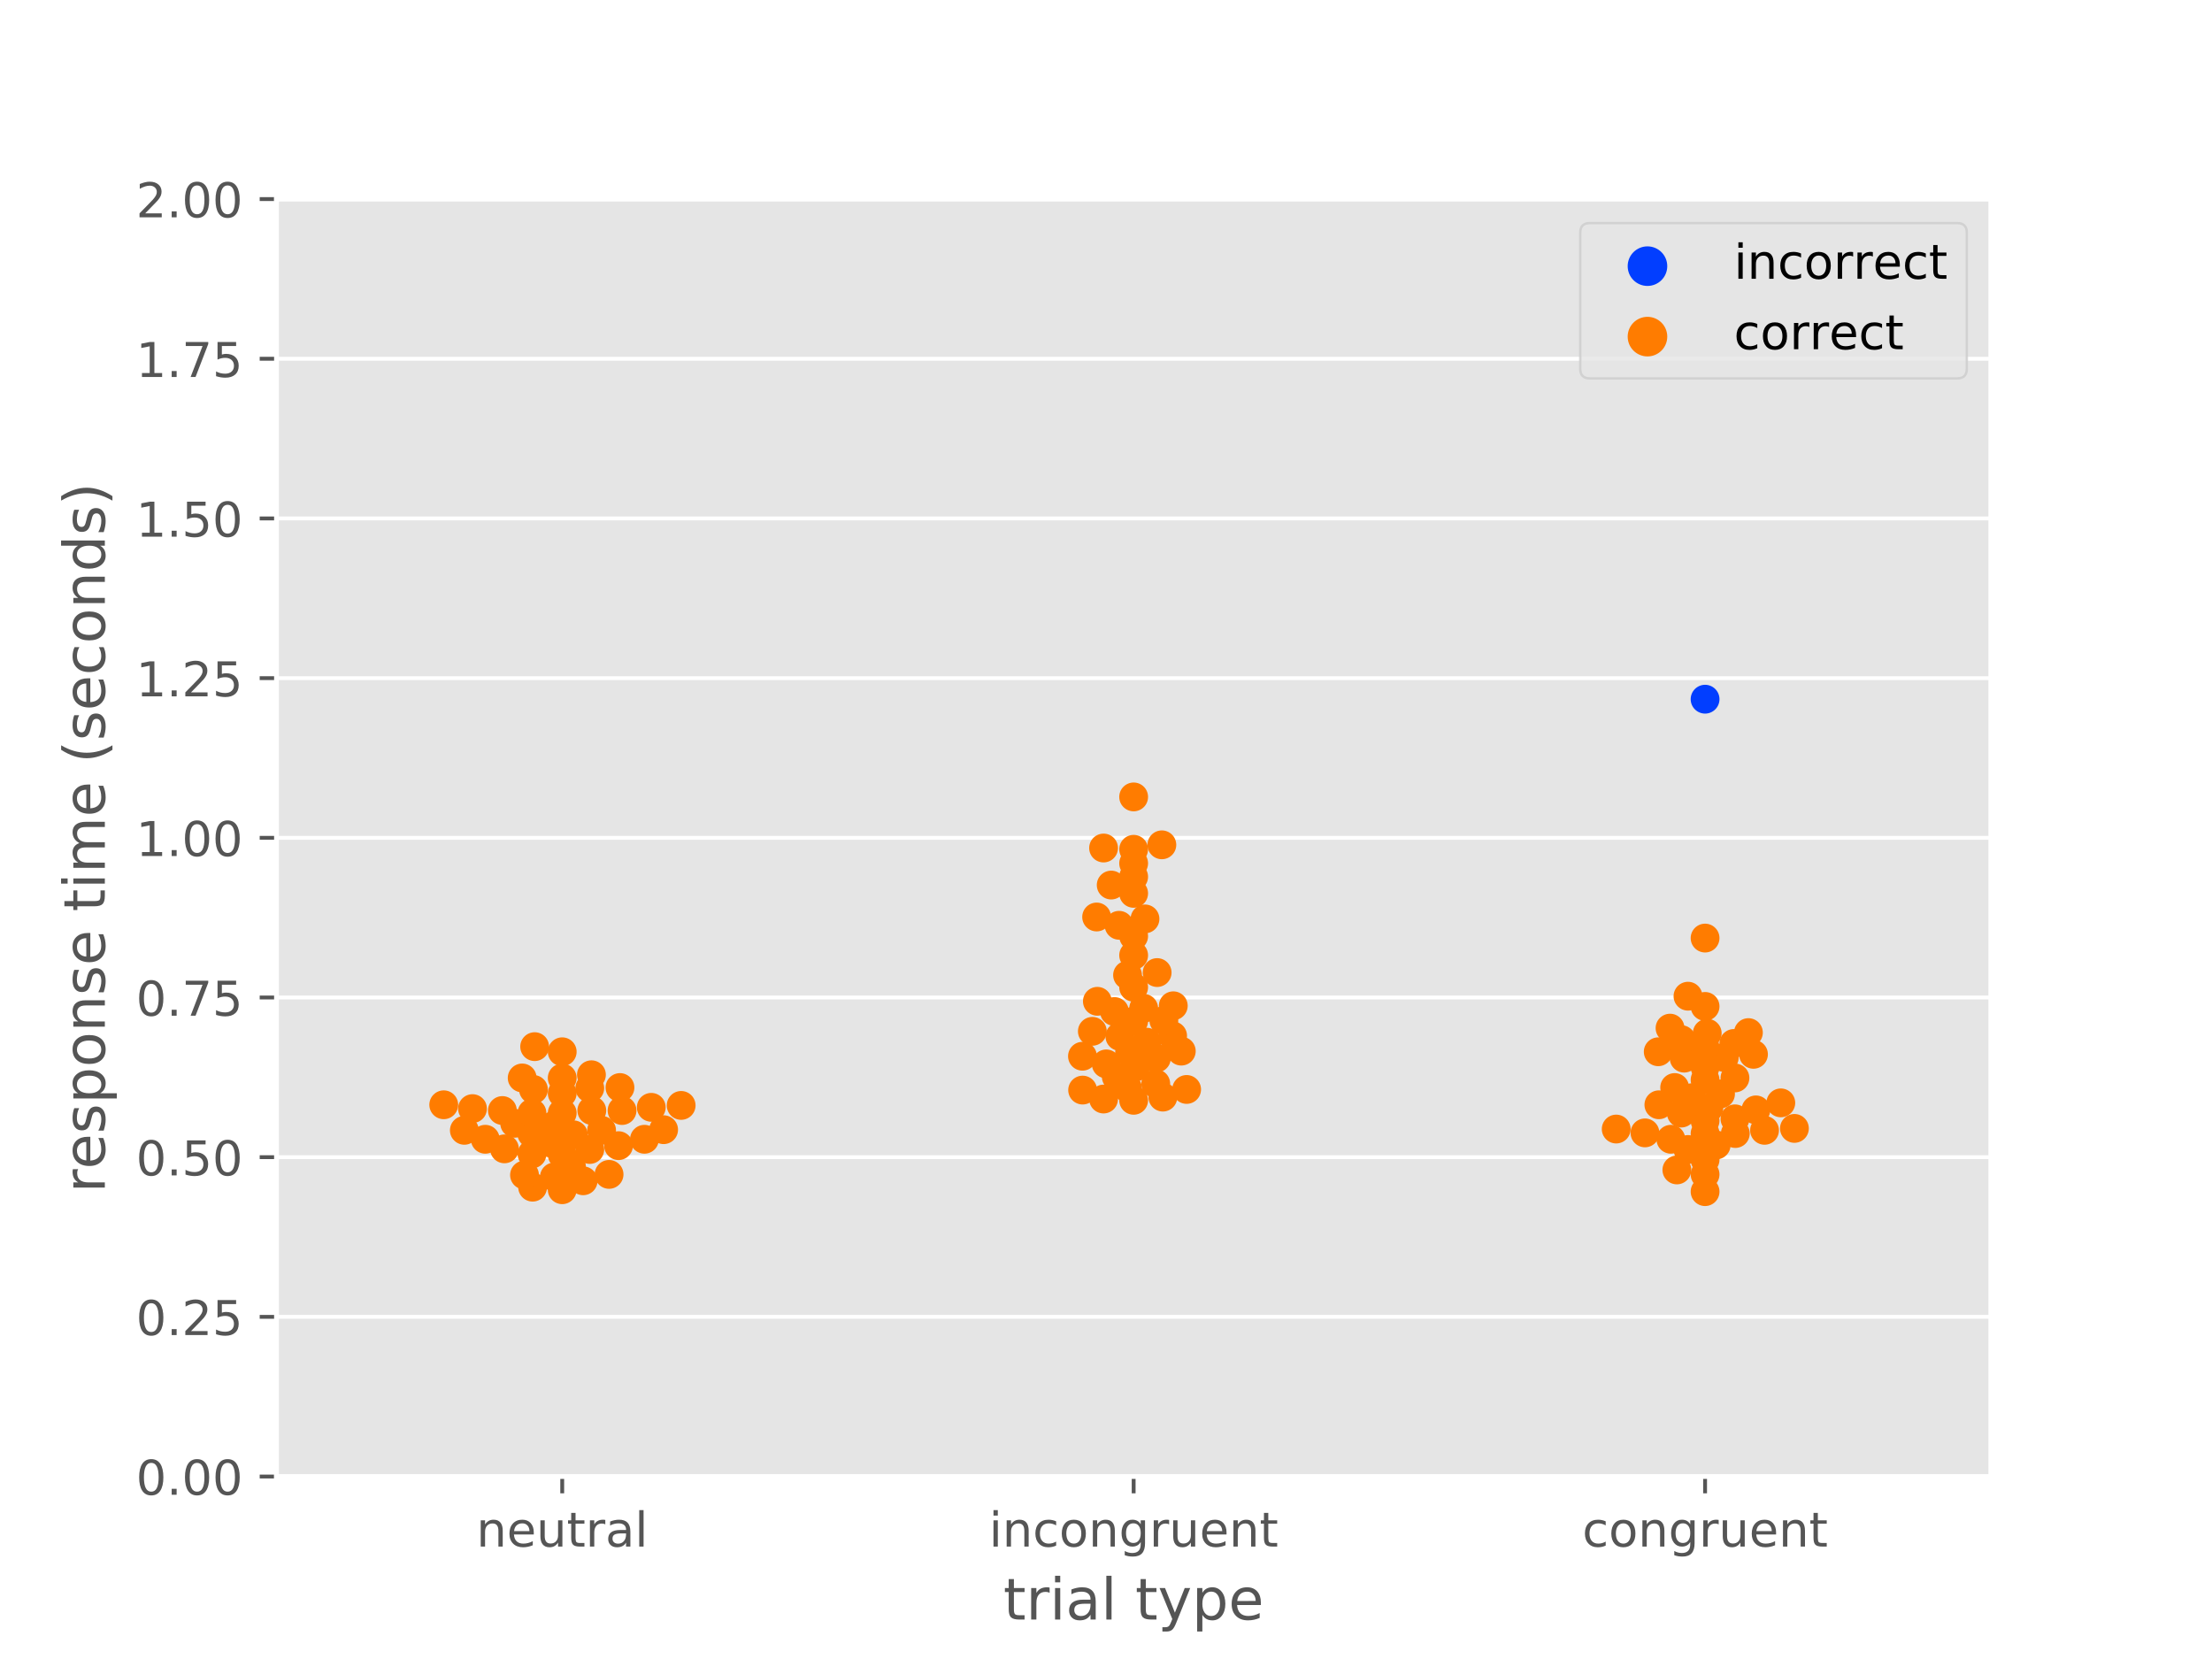 <?xml version="1.0" encoding="utf-8" standalone="no"?>
<!DOCTYPE svg PUBLIC "-//W3C//DTD SVG 1.1//EN"
  "http://www.w3.org/Graphics/SVG/1.1/DTD/svg11.dtd">
<!-- Created with matplotlib (https://matplotlib.org/) -->
<svg height="345.6pt" version="1.1" viewBox="0 0 460.8 345.6" width="460.8pt" xmlns="http://www.w3.org/2000/svg" xmlns:xlink="http://www.w3.org/1999/xlink">
 <defs>
  <style type="text/css">
*{stroke-linecap:butt;stroke-linejoin:round;}
  </style>
 </defs>
 <g id="figure_1">
  <g id="patch_1">
   <path d="M 0 345.6 
L 460.8 345.6 
L 460.8 0 
L 0 0 
z
" style="fill:#ffffff;"/>
  </g>
  <g id="axes_1">
   <g id="patch_2">
    <path d="M 57.6 307.584 
L 414.72 307.584 
L 414.72 41.472 
L 57.6 41.472 
z
" style="fill:#e5e5e5;"/>
   </g>
   <g id="matplotlib.axis_1">
    <g id="xtick_1">
     <g id="line2d_1">
      <defs>
       <path d="M 0 0 
L 0 3.5 
" id="m6ca12ed50b" style="stroke:#555555;stroke-width:0.8;"/>
      </defs>
      <g>
       <use style="fill:#555555;stroke:#555555;stroke-width:0.8;" x="117.12" xlink:href="#m6ca12ed50b" y="307.584"/>
      </g>
     </g>
     <g id="text_1">
      <!-- neutral -->
      <defs>
       <path d="M 54.891 33.016 
L 54.891 0 
L 45.906 0 
L 45.906 32.719 
Q 45.906 40.484 42.875 44.328 
Q 39.844 48.188 33.797 48.188 
Q 26.516 48.188 22.312 43.547 
Q 18.109 38.922 18.109 30.906 
L 18.109 0 
L 9.078 0 
L 9.078 54.688 
L 18.109 54.688 
L 18.109 46.188 
Q 21.344 51.125 25.703 53.562 
Q 30.078 56 35.797 56 
Q 45.219 56 50.047 50.172 
Q 54.891 44.344 54.891 33.016 
z
" id="DejaVuSans-110"/>
       <path d="M 56.203 29.594 
L 56.203 25.203 
L 14.891 25.203 
Q 15.484 15.922 20.484 11.062 
Q 25.484 6.203 34.422 6.203 
Q 39.594 6.203 44.453 7.469 
Q 49.312 8.734 54.109 11.281 
L 54.109 2.781 
Q 49.266 0.734 44.188 -0.344 
Q 39.109 -1.422 33.891 -1.422 
Q 20.797 -1.422 13.156 6.188 
Q 5.516 13.812 5.516 26.812 
Q 5.516 40.234 12.766 48.109 
Q 20.016 56 32.328 56 
Q 43.359 56 49.781 48.891 
Q 56.203 41.797 56.203 29.594 
z
M 47.219 32.234 
Q 47.125 39.594 43.094 43.984 
Q 39.062 48.391 32.422 48.391 
Q 24.906 48.391 20.391 44.141 
Q 15.875 39.891 15.188 32.172 
z
" id="DejaVuSans-101"/>
       <path d="M 8.5 21.578 
L 8.5 54.688 
L 17.484 54.688 
L 17.484 21.922 
Q 17.484 14.156 20.5 10.266 
Q 23.531 6.391 29.594 6.391 
Q 36.859 6.391 41.078 11.031 
Q 45.312 15.672 45.312 23.688 
L 45.312 54.688 
L 54.297 54.688 
L 54.297 0 
L 45.312 0 
L 45.312 8.406 
Q 42.047 3.422 37.719 1 
Q 33.406 -1.422 27.688 -1.422 
Q 18.266 -1.422 13.375 4.438 
Q 8.5 10.297 8.5 21.578 
z
M 31.109 56 
z
" id="DejaVuSans-117"/>
       <path d="M 18.312 70.219 
L 18.312 54.688 
L 36.812 54.688 
L 36.812 47.703 
L 18.312 47.703 
L 18.312 18.016 
Q 18.312 11.328 20.141 9.422 
Q 21.969 7.516 27.594 7.516 
L 36.812 7.516 
L 36.812 0 
L 27.594 0 
Q 17.188 0 13.234 3.875 
Q 9.281 7.766 9.281 18.016 
L 9.281 47.703 
L 2.688 47.703 
L 2.688 54.688 
L 9.281 54.688 
L 9.281 70.219 
z
" id="DejaVuSans-116"/>
       <path d="M 41.109 46.297 
Q 39.594 47.172 37.812 47.578 
Q 36.031 48 33.891 48 
Q 26.266 48 22.188 43.047 
Q 18.109 38.094 18.109 28.812 
L 18.109 0 
L 9.078 0 
L 9.078 54.688 
L 18.109 54.688 
L 18.109 46.188 
Q 20.953 51.172 25.484 53.578 
Q 30.031 56 36.531 56 
Q 37.453 56 38.578 55.875 
Q 39.703 55.766 41.062 55.516 
z
" id="DejaVuSans-114"/>
       <path d="M 34.281 27.484 
Q 23.391 27.484 19.188 25 
Q 14.984 22.516 14.984 16.5 
Q 14.984 11.719 18.141 8.906 
Q 21.297 6.109 26.703 6.109 
Q 34.188 6.109 38.703 11.406 
Q 43.219 16.703 43.219 25.484 
L 43.219 27.484 
z
M 52.203 31.203 
L 52.203 0 
L 43.219 0 
L 43.219 8.297 
Q 40.141 3.328 35.547 0.953 
Q 30.953 -1.422 24.312 -1.422 
Q 15.922 -1.422 10.953 3.297 
Q 6 8.016 6 15.922 
Q 6 25.141 12.172 29.828 
Q 18.359 34.516 30.609 34.516 
L 43.219 34.516 
L 43.219 35.406 
Q 43.219 41.609 39.141 45 
Q 35.062 48.391 27.688 48.391 
Q 23 48.391 18.547 47.266 
Q 14.109 46.141 10.016 43.891 
L 10.016 52.203 
Q 14.938 54.109 19.578 55.047 
Q 24.219 56 28.609 56 
Q 40.484 56 46.344 49.844 
Q 52.203 43.703 52.203 31.203 
z
" id="DejaVuSans-97"/>
       <path d="M 9.422 75.984 
L 18.406 75.984 
L 18.406 0 
L 9.422 0 
z
" id="DejaVuSans-108"/>
      </defs>
      <g style="fill:#555555;" transform="translate(99.237 322.182)scale(0.1 -0.1)">
       <use xlink:href="#DejaVuSans-110"/>
       <use x="63.379" xlink:href="#DejaVuSans-101"/>
       <use x="124.902" xlink:href="#DejaVuSans-117"/>
       <use x="188.281" xlink:href="#DejaVuSans-116"/>
       <use x="227.49" xlink:href="#DejaVuSans-114"/>
       <use x="268.604" xlink:href="#DejaVuSans-97"/>
       <use x="329.883" xlink:href="#DejaVuSans-108"/>
      </g>
     </g>
    </g>
    <g id="xtick_2">
     <g id="line2d_2">
      <g>
       <use style="fill:#555555;stroke:#555555;stroke-width:0.8;" x="236.16" xlink:href="#m6ca12ed50b" y="307.584"/>
      </g>
     </g>
     <g id="text_2">
      <!-- incongruent -->
      <defs>
       <path d="M 9.422 54.688 
L 18.406 54.688 
L 18.406 0 
L 9.422 0 
z
M 9.422 75.984 
L 18.406 75.984 
L 18.406 64.594 
L 9.422 64.594 
z
" id="DejaVuSans-105"/>
       <path d="M 48.781 52.594 
L 48.781 44.188 
Q 44.969 46.297 41.141 47.344 
Q 37.312 48.391 33.406 48.391 
Q 24.656 48.391 19.812 42.844 
Q 14.984 37.312 14.984 27.297 
Q 14.984 17.281 19.812 11.734 
Q 24.656 6.203 33.406 6.203 
Q 37.312 6.203 41.141 7.25 
Q 44.969 8.297 48.781 10.406 
L 48.781 2.094 
Q 45.016 0.344 40.984 -0.531 
Q 36.969 -1.422 32.422 -1.422 
Q 20.062 -1.422 12.781 6.344 
Q 5.516 14.109 5.516 27.297 
Q 5.516 40.672 12.859 48.328 
Q 20.219 56 33.016 56 
Q 37.156 56 41.109 55.141 
Q 45.062 54.297 48.781 52.594 
z
" id="DejaVuSans-99"/>
       <path d="M 30.609 48.391 
Q 23.391 48.391 19.188 42.75 
Q 14.984 37.109 14.984 27.297 
Q 14.984 17.484 19.156 11.844 
Q 23.344 6.203 30.609 6.203 
Q 37.797 6.203 41.984 11.859 
Q 46.188 17.531 46.188 27.297 
Q 46.188 37.016 41.984 42.703 
Q 37.797 48.391 30.609 48.391 
z
M 30.609 56 
Q 42.328 56 49.016 48.375 
Q 55.719 40.766 55.719 27.297 
Q 55.719 13.875 49.016 6.219 
Q 42.328 -1.422 30.609 -1.422 
Q 18.844 -1.422 12.172 6.219 
Q 5.516 13.875 5.516 27.297 
Q 5.516 40.766 12.172 48.375 
Q 18.844 56 30.609 56 
z
" id="DejaVuSans-111"/>
       <path d="M 45.406 27.984 
Q 45.406 37.75 41.375 43.109 
Q 37.359 48.484 30.078 48.484 
Q 22.859 48.484 18.828 43.109 
Q 14.797 37.75 14.797 27.984 
Q 14.797 18.266 18.828 12.891 
Q 22.859 7.516 30.078 7.516 
Q 37.359 7.516 41.375 12.891 
Q 45.406 18.266 45.406 27.984 
z
M 54.391 6.781 
Q 54.391 -7.172 48.188 -13.984 
Q 42 -20.797 29.203 -20.797 
Q 24.469 -20.797 20.266 -20.094 
Q 16.062 -19.391 12.109 -17.922 
L 12.109 -9.188 
Q 16.062 -11.328 19.922 -12.344 
Q 23.781 -13.375 27.781 -13.375 
Q 36.625 -13.375 41.016 -8.766 
Q 45.406 -4.156 45.406 5.172 
L 45.406 9.625 
Q 42.625 4.781 38.281 2.391 
Q 33.938 0 27.875 0 
Q 17.828 0 11.672 7.656 
Q 5.516 15.328 5.516 27.984 
Q 5.516 40.672 11.672 48.328 
Q 17.828 56 27.875 56 
Q 33.938 56 38.281 53.609 
Q 42.625 51.219 45.406 46.391 
L 45.406 54.688 
L 54.391 54.688 
z
" id="DejaVuSans-103"/>
      </defs>
      <g style="fill:#555555;" transform="translate(206.021 322.182)scale(0.1 -0.1)">
       <use xlink:href="#DejaVuSans-105"/>
       <use x="27.783" xlink:href="#DejaVuSans-110"/>
       <use x="91.162" xlink:href="#DejaVuSans-99"/>
       <use x="146.143" xlink:href="#DejaVuSans-111"/>
       <use x="207.324" xlink:href="#DejaVuSans-110"/>
       <use x="270.703" xlink:href="#DejaVuSans-103"/>
       <use x="334.18" xlink:href="#DejaVuSans-114"/>
       <use x="375.293" xlink:href="#DejaVuSans-117"/>
       <use x="438.672" xlink:href="#DejaVuSans-101"/>
       <use x="500.195" xlink:href="#DejaVuSans-110"/>
       <use x="563.574" xlink:href="#DejaVuSans-116"/>
      </g>
     </g>
    </g>
    <g id="xtick_3">
     <g id="line2d_3">
      <g>
       <use style="fill:#555555;stroke:#555555;stroke-width:0.8;" x="355.2" xlink:href="#m6ca12ed50b" y="307.584"/>
      </g>
     </g>
     <g id="text_3">
      <!-- congruent -->
      <g style="fill:#555555;" transform="translate(329.619 322.182)scale(0.1 -0.1)">
       <use xlink:href="#DejaVuSans-99"/>
       <use x="54.98" xlink:href="#DejaVuSans-111"/>
       <use x="116.162" xlink:href="#DejaVuSans-110"/>
       <use x="179.541" xlink:href="#DejaVuSans-103"/>
       <use x="243.018" xlink:href="#DejaVuSans-114"/>
       <use x="284.131" xlink:href="#DejaVuSans-117"/>
       <use x="347.51" xlink:href="#DejaVuSans-101"/>
       <use x="409.033" xlink:href="#DejaVuSans-110"/>
       <use x="472.412" xlink:href="#DejaVuSans-116"/>
      </g>
     </g>
    </g>
    <g id="text_4">
     <!-- trial type -->
     <defs>
      <path id="DejaVuSans-32"/>
      <path d="M 32.172 -5.078 
Q 28.375 -14.844 24.75 -17.812 
Q 21.141 -20.797 15.094 -20.797 
L 7.906 -20.797 
L 7.906 -13.281 
L 13.188 -13.281 
Q 16.891 -13.281 18.938 -11.516 
Q 21 -9.766 23.484 -3.219 
L 25.094 0.875 
L 2.984 54.688 
L 12.5 54.688 
L 29.594 11.922 
L 46.688 54.688 
L 56.203 54.688 
z
" id="DejaVuSans-121"/>
      <path d="M 18.109 8.203 
L 18.109 -20.797 
L 9.078 -20.797 
L 9.078 54.688 
L 18.109 54.688 
L 18.109 46.391 
Q 20.953 51.266 25.266 53.625 
Q 29.594 56 35.594 56 
Q 45.562 56 51.781 48.094 
Q 58.016 40.188 58.016 27.297 
Q 58.016 14.406 51.781 6.484 
Q 45.562 -1.422 35.594 -1.422 
Q 29.594 -1.422 25.266 0.953 
Q 20.953 3.328 18.109 8.203 
z
M 48.688 27.297 
Q 48.688 37.203 44.609 42.844 
Q 40.531 48.484 33.406 48.484 
Q 26.266 48.484 22.188 42.844 
Q 18.109 37.203 18.109 27.297 
Q 18.109 17.391 22.188 11.75 
Q 26.266 6.109 33.406 6.109 
Q 40.531 6.109 44.609 11.75 
Q 48.688 17.391 48.688 27.297 
z
" id="DejaVuSans-112"/>
     </defs>
     <g style="fill:#555555;" transform="translate(209.019 337.38)scale(0.12 -0.12)">
      <use xlink:href="#DejaVuSans-116"/>
      <use x="39.209" xlink:href="#DejaVuSans-114"/>
      <use x="80.322" xlink:href="#DejaVuSans-105"/>
      <use x="108.105" xlink:href="#DejaVuSans-97"/>
      <use x="169.385" xlink:href="#DejaVuSans-108"/>
      <use x="197.168" xlink:href="#DejaVuSans-32"/>
      <use x="228.955" xlink:href="#DejaVuSans-116"/>
      <use x="268.164" xlink:href="#DejaVuSans-121"/>
      <use x="327.344" xlink:href="#DejaVuSans-112"/>
      <use x="390.82" xlink:href="#DejaVuSans-101"/>
     </g>
    </g>
   </g>
   <g id="matplotlib.axis_2">
    <g id="ytick_1">
     <g id="line2d_4">
      <path clip-path="url(#p837bf04fad)" d="M 57.6 307.584 
L 414.72 307.584 
" style="fill:none;stroke:#ffffff;stroke-linecap:square;stroke-width:0.8;"/>
     </g>
     <g id="line2d_5">
      <defs>
       <path d="M 0 0 
L -3.5 0 
" id="m4795a3d994" style="stroke:#555555;stroke-width:0.8;"/>
      </defs>
      <g>
       <use style="fill:#555555;stroke:#555555;stroke-width:0.8;" x="57.6" xlink:href="#m4795a3d994" y="307.584"/>
      </g>
     </g>
     <g id="text_5">
      <!-- 0.00 -->
      <defs>
       <path d="M 31.781 66.406 
Q 24.172 66.406 20.328 58.906 
Q 16.5 51.422 16.5 36.375 
Q 16.5 21.391 20.328 13.891 
Q 24.172 6.391 31.781 6.391 
Q 39.453 6.391 43.281 13.891 
Q 47.125 21.391 47.125 36.375 
Q 47.125 51.422 43.281 58.906 
Q 39.453 66.406 31.781 66.406 
z
M 31.781 74.219 
Q 44.047 74.219 50.516 64.516 
Q 56.984 54.828 56.984 36.375 
Q 56.984 17.969 50.516 8.266 
Q 44.047 -1.422 31.781 -1.422 
Q 19.531 -1.422 13.062 8.266 
Q 6.594 17.969 6.594 36.375 
Q 6.594 54.828 13.062 64.516 
Q 19.531 74.219 31.781 74.219 
z
" id="DejaVuSans-48"/>
       <path d="M 10.688 12.406 
L 21 12.406 
L 21 0 
L 10.688 0 
z
" id="DejaVuSans-46"/>
      </defs>
      <g style="fill:#555555;" transform="translate(28.334 311.383)scale(0.1 -0.1)">
       <use xlink:href="#DejaVuSans-48"/>
       <use x="63.623" xlink:href="#DejaVuSans-46"/>
       <use x="95.41" xlink:href="#DejaVuSans-48"/>
       <use x="159.033" xlink:href="#DejaVuSans-48"/>
      </g>
     </g>
    </g>
    <g id="ytick_2">
     <g id="line2d_6">
      <path clip-path="url(#p837bf04fad)" d="M 57.6 274.32 
L 414.72 274.32 
" style="fill:none;stroke:#ffffff;stroke-linecap:square;stroke-width:0.8;"/>
     </g>
     <g id="line2d_7">
      <g>
       <use style="fill:#555555;stroke:#555555;stroke-width:0.8;" x="57.6" xlink:href="#m4795a3d994" y="274.32"/>
      </g>
     </g>
     <g id="text_6">
      <!-- 0.25 -->
      <defs>
       <path d="M 19.188 8.297 
L 53.609 8.297 
L 53.609 0 
L 7.328 0 
L 7.328 8.297 
Q 12.938 14.109 22.625 23.891 
Q 32.328 33.688 34.812 36.531 
Q 39.547 41.844 41.422 45.531 
Q 43.312 49.219 43.312 52.781 
Q 43.312 58.594 39.234 62.25 
Q 35.156 65.922 28.609 65.922 
Q 23.969 65.922 18.812 64.312 
Q 13.672 62.703 7.812 59.422 
L 7.812 69.391 
Q 13.766 71.781 18.938 73 
Q 24.125 74.219 28.422 74.219 
Q 39.75 74.219 46.484 68.547 
Q 53.219 62.891 53.219 53.422 
Q 53.219 48.922 51.531 44.891 
Q 49.859 40.875 45.406 35.406 
Q 44.188 33.984 37.641 27.219 
Q 31.109 20.453 19.188 8.297 
z
" id="DejaVuSans-50"/>
       <path d="M 10.797 72.906 
L 49.516 72.906 
L 49.516 64.594 
L 19.828 64.594 
L 19.828 46.734 
Q 21.969 47.469 24.109 47.828 
Q 26.266 48.188 28.422 48.188 
Q 40.625 48.188 47.75 41.5 
Q 54.891 34.812 54.891 23.391 
Q 54.891 11.625 47.562 5.094 
Q 40.234 -1.422 26.906 -1.422 
Q 22.312 -1.422 17.547 -0.641 
Q 12.797 0.141 7.719 1.703 
L 7.719 11.625 
Q 12.109 9.234 16.797 8.062 
Q 21.484 6.891 26.703 6.891 
Q 35.156 6.891 40.078 11.328 
Q 45.016 15.766 45.016 23.391 
Q 45.016 31 40.078 35.438 
Q 35.156 39.891 26.703 39.891 
Q 22.75 39.891 18.812 39.016 
Q 14.891 38.141 10.797 36.281 
z
" id="DejaVuSans-53"/>
      </defs>
      <g style="fill:#555555;" transform="translate(28.334 278.119)scale(0.1 -0.1)">
       <use xlink:href="#DejaVuSans-48"/>
       <use x="63.623" xlink:href="#DejaVuSans-46"/>
       <use x="95.41" xlink:href="#DejaVuSans-50"/>
       <use x="159.033" xlink:href="#DejaVuSans-53"/>
      </g>
     </g>
    </g>
    <g id="ytick_3">
     <g id="line2d_8">
      <path clip-path="url(#p837bf04fad)" d="M 57.6 241.056 
L 414.72 241.056 
" style="fill:none;stroke:#ffffff;stroke-linecap:square;stroke-width:0.8;"/>
     </g>
     <g id="line2d_9">
      <g>
       <use style="fill:#555555;stroke:#555555;stroke-width:0.8;" x="57.6" xlink:href="#m4795a3d994" y="241.056"/>
      </g>
     </g>
     <g id="text_7">
      <!-- 0.50 -->
      <g style="fill:#555555;" transform="translate(28.334 244.855)scale(0.1 -0.1)">
       <use xlink:href="#DejaVuSans-48"/>
       <use x="63.623" xlink:href="#DejaVuSans-46"/>
       <use x="95.41" xlink:href="#DejaVuSans-53"/>
       <use x="159.033" xlink:href="#DejaVuSans-48"/>
      </g>
     </g>
    </g>
    <g id="ytick_4">
     <g id="line2d_10">
      <path clip-path="url(#p837bf04fad)" d="M 57.6 207.792 
L 414.72 207.792 
" style="fill:none;stroke:#ffffff;stroke-linecap:square;stroke-width:0.8;"/>
     </g>
     <g id="line2d_11">
      <g>
       <use style="fill:#555555;stroke:#555555;stroke-width:0.8;" x="57.6" xlink:href="#m4795a3d994" y="207.792"/>
      </g>
     </g>
     <g id="text_8">
      <!-- 0.75 -->
      <defs>
       <path d="M 8.203 72.906 
L 55.078 72.906 
L 55.078 68.703 
L 28.609 0 
L 18.312 0 
L 43.219 64.594 
L 8.203 64.594 
z
" id="DejaVuSans-55"/>
      </defs>
      <g style="fill:#555555;" transform="translate(28.334 211.591)scale(0.1 -0.1)">
       <use xlink:href="#DejaVuSans-48"/>
       <use x="63.623" xlink:href="#DejaVuSans-46"/>
       <use x="95.41" xlink:href="#DejaVuSans-55"/>
       <use x="159.033" xlink:href="#DejaVuSans-53"/>
      </g>
     </g>
    </g>
    <g id="ytick_5">
     <g id="line2d_12">
      <path clip-path="url(#p837bf04fad)" d="M 57.6 174.528 
L 414.72 174.528 
" style="fill:none;stroke:#ffffff;stroke-linecap:square;stroke-width:0.8;"/>
     </g>
     <g id="line2d_13">
      <g>
       <use style="fill:#555555;stroke:#555555;stroke-width:0.8;" x="57.6" xlink:href="#m4795a3d994" y="174.528"/>
      </g>
     </g>
     <g id="text_9">
      <!-- 1.00 -->
      <defs>
       <path d="M 12.406 8.297 
L 28.516 8.297 
L 28.516 63.922 
L 10.984 60.406 
L 10.984 69.391 
L 28.422 72.906 
L 38.281 72.906 
L 38.281 8.297 
L 54.391 8.297 
L 54.391 0 
L 12.406 0 
z
" id="DejaVuSans-49"/>
      </defs>
      <g style="fill:#555555;" transform="translate(28.334 178.327)scale(0.1 -0.1)">
       <use xlink:href="#DejaVuSans-49"/>
       <use x="63.623" xlink:href="#DejaVuSans-46"/>
       <use x="95.41" xlink:href="#DejaVuSans-48"/>
       <use x="159.033" xlink:href="#DejaVuSans-48"/>
      </g>
     </g>
    </g>
    <g id="ytick_6">
     <g id="line2d_14">
      <path clip-path="url(#p837bf04fad)" d="M 57.6 141.264 
L 414.72 141.264 
" style="fill:none;stroke:#ffffff;stroke-linecap:square;stroke-width:0.8;"/>
     </g>
     <g id="line2d_15">
      <g>
       <use style="fill:#555555;stroke:#555555;stroke-width:0.8;" x="57.6" xlink:href="#m4795a3d994" y="141.264"/>
      </g>
     </g>
     <g id="text_10">
      <!-- 1.25 -->
      <g style="fill:#555555;" transform="translate(28.334 145.063)scale(0.1 -0.1)">
       <use xlink:href="#DejaVuSans-49"/>
       <use x="63.623" xlink:href="#DejaVuSans-46"/>
       <use x="95.41" xlink:href="#DejaVuSans-50"/>
       <use x="159.033" xlink:href="#DejaVuSans-53"/>
      </g>
     </g>
    </g>
    <g id="ytick_7">
     <g id="line2d_16">
      <path clip-path="url(#p837bf04fad)" d="M 57.6 108 
L 414.72 108 
" style="fill:none;stroke:#ffffff;stroke-linecap:square;stroke-width:0.8;"/>
     </g>
     <g id="line2d_17">
      <g>
       <use style="fill:#555555;stroke:#555555;stroke-width:0.8;" x="57.6" xlink:href="#m4795a3d994" y="108"/>
      </g>
     </g>
     <g id="text_11">
      <!-- 1.50 -->
      <g style="fill:#555555;" transform="translate(28.334 111.799)scale(0.1 -0.1)">
       <use xlink:href="#DejaVuSans-49"/>
       <use x="63.623" xlink:href="#DejaVuSans-46"/>
       <use x="95.41" xlink:href="#DejaVuSans-53"/>
       <use x="159.033" xlink:href="#DejaVuSans-48"/>
      </g>
     </g>
    </g>
    <g id="ytick_8">
     <g id="line2d_18">
      <path clip-path="url(#p837bf04fad)" d="M 57.6 74.736 
L 414.72 74.736 
" style="fill:none;stroke:#ffffff;stroke-linecap:square;stroke-width:0.8;"/>
     </g>
     <g id="line2d_19">
      <g>
       <use style="fill:#555555;stroke:#555555;stroke-width:0.8;" x="57.6" xlink:href="#m4795a3d994" y="74.736"/>
      </g>
     </g>
     <g id="text_12">
      <!-- 1.75 -->
      <g style="fill:#555555;" transform="translate(28.334 78.535)scale(0.1 -0.1)">
       <use xlink:href="#DejaVuSans-49"/>
       <use x="63.623" xlink:href="#DejaVuSans-46"/>
       <use x="95.41" xlink:href="#DejaVuSans-55"/>
       <use x="159.033" xlink:href="#DejaVuSans-53"/>
      </g>
     </g>
    </g>
    <g id="ytick_9">
     <g id="line2d_20">
      <path clip-path="url(#p837bf04fad)" d="M 57.6 41.472 
L 414.72 41.472 
" style="fill:none;stroke:#ffffff;stroke-linecap:square;stroke-width:0.8;"/>
     </g>
     <g id="line2d_21">
      <g>
       <use style="fill:#555555;stroke:#555555;stroke-width:0.8;" x="57.6" xlink:href="#m4795a3d994" y="41.472"/>
      </g>
     </g>
     <g id="text_13">
      <!-- 2.00 -->
      <g style="fill:#555555;" transform="translate(28.334 45.271)scale(0.1 -0.1)">
       <use xlink:href="#DejaVuSans-50"/>
       <use x="63.623" xlink:href="#DejaVuSans-46"/>
       <use x="95.41" xlink:href="#DejaVuSans-48"/>
       <use x="159.033" xlink:href="#DejaVuSans-48"/>
      </g>
     </g>
    </g>
    <g id="text_14">
     <!-- response time (seconds) -->
     <defs>
      <path d="M 44.281 53.078 
L 44.281 44.578 
Q 40.484 46.531 36.375 47.5 
Q 32.281 48.484 27.875 48.484 
Q 21.188 48.484 17.844 46.438 
Q 14.5 44.391 14.5 40.281 
Q 14.5 37.156 16.891 35.375 
Q 19.281 33.594 26.516 31.984 
L 29.594 31.297 
Q 39.156 29.25 43.188 25.516 
Q 47.219 21.781 47.219 15.094 
Q 47.219 7.469 41.188 3.016 
Q 35.156 -1.422 24.609 -1.422 
Q 20.219 -1.422 15.453 -0.562 
Q 10.688 0.297 5.422 2 
L 5.422 11.281 
Q 10.406 8.688 15.234 7.391 
Q 20.062 6.109 24.812 6.109 
Q 31.156 6.109 34.562 8.281 
Q 37.984 10.453 37.984 14.406 
Q 37.984 18.062 35.516 20.016 
Q 33.062 21.969 24.703 23.781 
L 21.578 24.516 
Q 13.234 26.266 9.516 29.906 
Q 5.812 33.547 5.812 39.891 
Q 5.812 47.609 11.281 51.797 
Q 16.75 56 26.812 56 
Q 31.781 56 36.172 55.266 
Q 40.578 54.547 44.281 53.078 
z
" id="DejaVuSans-115"/>
      <path d="M 52 44.188 
Q 55.375 50.25 60.062 53.125 
Q 64.75 56 71.094 56 
Q 79.641 56 84.281 50.016 
Q 88.922 44.047 88.922 33.016 
L 88.922 0 
L 79.891 0 
L 79.891 32.719 
Q 79.891 40.578 77.094 44.375 
Q 74.312 48.188 68.609 48.188 
Q 61.625 48.188 57.562 43.547 
Q 53.516 38.922 53.516 30.906 
L 53.516 0 
L 44.484 0 
L 44.484 32.719 
Q 44.484 40.625 41.703 44.406 
Q 38.922 48.188 33.109 48.188 
Q 26.219 48.188 22.156 43.531 
Q 18.109 38.875 18.109 30.906 
L 18.109 0 
L 9.078 0 
L 9.078 54.688 
L 18.109 54.688 
L 18.109 46.188 
Q 21.188 51.219 25.484 53.609 
Q 29.781 56 35.688 56 
Q 41.656 56 45.828 52.969 
Q 50 49.953 52 44.188 
z
" id="DejaVuSans-109"/>
      <path d="M 31 75.875 
Q 24.469 64.656 21.281 53.656 
Q 18.109 42.672 18.109 31.391 
Q 18.109 20.125 21.312 9.062 
Q 24.516 -2 31 -13.188 
L 23.188 -13.188 
Q 15.875 -1.703 12.234 9.375 
Q 8.594 20.453 8.594 31.391 
Q 8.594 42.281 12.203 53.312 
Q 15.828 64.359 23.188 75.875 
z
" id="DejaVuSans-40"/>
      <path d="M 45.406 46.391 
L 45.406 75.984 
L 54.391 75.984 
L 54.391 0 
L 45.406 0 
L 45.406 8.203 
Q 42.578 3.328 38.25 0.953 
Q 33.938 -1.422 27.875 -1.422 
Q 17.969 -1.422 11.734 6.484 
Q 5.516 14.406 5.516 27.297 
Q 5.516 40.188 11.734 48.094 
Q 17.969 56 27.875 56 
Q 33.938 56 38.25 53.625 
Q 42.578 51.266 45.406 46.391 
z
M 14.797 27.297 
Q 14.797 17.391 18.875 11.75 
Q 22.953 6.109 30.078 6.109 
Q 37.203 6.109 41.297 11.75 
Q 45.406 17.391 45.406 27.297 
Q 45.406 37.203 41.297 42.844 
Q 37.203 48.484 30.078 48.484 
Q 22.953 48.484 18.875 42.844 
Q 14.797 37.203 14.797 27.297 
z
" id="DejaVuSans-100"/>
      <path d="M 8.016 75.875 
L 15.828 75.875 
Q 23.141 64.359 26.781 53.312 
Q 30.422 42.281 30.422 31.391 
Q 30.422 20.453 26.781 9.375 
Q 23.141 -1.703 15.828 -13.188 
L 8.016 -13.188 
Q 14.5 -2 17.703 9.062 
Q 20.906 20.125 20.906 31.391 
Q 20.906 42.672 17.703 53.656 
Q 14.5 64.656 8.016 75.875 
z
" id="DejaVuSans-41"/>
     </defs>
     <g style="fill:#555555;" transform="translate(21.839 248.486)rotate(-90)scale(0.12 -0.12)">
      <use xlink:href="#DejaVuSans-114"/>
      <use x="41.082" xlink:href="#DejaVuSans-101"/>
      <use x="102.605" xlink:href="#DejaVuSans-115"/>
      <use x="154.705" xlink:href="#DejaVuSans-112"/>
      <use x="218.182" xlink:href="#DejaVuSans-111"/>
      <use x="279.363" xlink:href="#DejaVuSans-110"/>
      <use x="342.742" xlink:href="#DejaVuSans-115"/>
      <use x="394.842" xlink:href="#DejaVuSans-101"/>
      <use x="456.365" xlink:href="#DejaVuSans-32"/>
      <use x="488.152" xlink:href="#DejaVuSans-116"/>
      <use x="527.361" xlink:href="#DejaVuSans-105"/>
      <use x="555.145" xlink:href="#DejaVuSans-109"/>
      <use x="652.557" xlink:href="#DejaVuSans-101"/>
      <use x="714.08" xlink:href="#DejaVuSans-32"/>
      <use x="745.867" xlink:href="#DejaVuSans-40"/>
      <use x="784.881" xlink:href="#DejaVuSans-115"/>
      <use x="836.98" xlink:href="#DejaVuSans-101"/>
      <use x="898.504" xlink:href="#DejaVuSans-99"/>
      <use x="953.484" xlink:href="#DejaVuSans-111"/>
      <use x="1014.666" xlink:href="#DejaVuSans-110"/>
      <use x="1078.045" xlink:href="#DejaVuSans-100"/>
      <use x="1141.521" xlink:href="#DejaVuSans-115"/>
      <use x="1193.621" xlink:href="#DejaVuSans-41"/>
     </g>
    </g>
   </g>
   <g id="PathCollection_1"/>
   <g id="PathCollection_2"/>
   <g id="patch_3">
    <path d="M 57.6 307.584 
L 57.6 41.472 
" style="fill:none;stroke:#ffffff;stroke-linecap:square;stroke-linejoin:miter;"/>
   </g>
   <g id="patch_4">
    <path d="M 414.72 307.584 
L 414.72 41.472 
" style="fill:none;stroke:#ffffff;stroke-linecap:square;stroke-linejoin:miter;"/>
   </g>
   <g id="patch_5">
    <path d="M 57.6 307.584 
L 414.72 307.584 
" style="fill:none;stroke:#ffffff;stroke-linecap:square;stroke-linejoin:miter;"/>
   </g>
   <g id="patch_6">
    <path d="M 57.6 41.472 
L 414.72 41.472 
" style="fill:none;stroke:#ffffff;stroke-linecap:square;stroke-linejoin:miter;"/>
   </g>
   <g id="PathCollection_3">
    <defs>
     <path d="M 0 3 
C 0.796 3 1.559 2.684 2.121 2.121 
C 2.684 1.559 3 0.796 3 0 
C 3 -0.796 2.684 -1.559 2.121 -2.121 
C 1.559 -2.684 0.796 -3 0 -3 
C -0.796 -3 -1.559 -2.684 -2.121 -2.121 
C -2.684 -1.559 -3 -0.796 -3 0 
C -3 0.796 -2.684 1.559 -2.121 2.121 
C -1.559 2.684 -0.796 3 0 3 
z
" id="C0_0_e4d6a83c4b"/>
    </defs>
    <g clip-path="url(#p837bf04fad)">
     <use style="fill:#ff7c00;" x="117.12" xlink:href="#C0_0_e4d6a83c4b" y="247.842"/>
    </g>
    <g clip-path="url(#p837bf04fad)">
     <use style="fill:#ff7c00;" x="110.955" xlink:href="#C0_0_e4d6a83c4b" y="247.31"/>
    </g>
    <g clip-path="url(#p837bf04fad)">
     <use style="fill:#ff7c00;" x="121.481" xlink:href="#C0_0_e4d6a83c4b" y="245.979"/>
    </g>
    <g clip-path="url(#p837bf04fad)">
     <use style="fill:#ff7c00;" x="115.49" xlink:href="#C0_0_e4d6a83c4b" y="245.181"/>
    </g>
    <g clip-path="url(#p837bf04fad)">
     <use style="fill:#ff7c00;" x="109.266" xlink:href="#C0_0_e4d6a83c4b" y="244.782"/>
    </g>
    <g clip-path="url(#p837bf04fad)">
     <use style="fill:#ff7c00;" x="126.879" xlink:href="#C0_0_e4d6a83c4b" y="244.649"/>
    </g>
    <g clip-path="url(#p837bf04fad)">
     <use style="fill:#ff7c00;" x="119.052" xlink:href="#C0_0_e4d6a83c4b" y="243.052"/>
    </g>
    <g clip-path="url(#p837bf04fad)">
     <use style="fill:#ff7c00;" x="117.12" xlink:href="#C0_0_e4d6a83c4b" y="240.524"/>
    </g>
    <g clip-path="url(#p837bf04fad)">
     <use style="fill:#ff7c00;" x="110.828" xlink:href="#C0_0_e4d6a83c4b" y="240.391"/>
    </g>
    <g clip-path="url(#p837bf04fad)">
     <use style="fill:#ff7c00;" x="122.859" xlink:href="#C0_0_e4d6a83c4b" y="239.459"/>
    </g>
    <g clip-path="url(#p837bf04fad)">
     <use style="fill:#ff7c00;" x="105.089" xlink:href="#C0_0_e4d6a83c4b" y="239.326"/>
    </g>
    <g clip-path="url(#p837bf04fad)">
     <use style="fill:#ff7c00;" x="128.85" xlink:href="#C0_0_e4d6a83c4b" y="238.661"/>
    </g>
    <g clip-path="url(#p837bf04fad)">
     <use style="fill:#ff7c00;" x="114.771" xlink:href="#C0_0_e4d6a83c4b" y="238.129"/>
    </g>
    <g clip-path="url(#p837bf04fad)">
     <use style="fill:#ff7c00;" x="101.094" xlink:href="#C0_0_e4d6a83c4b" y="237.33"/>
    </g>
    <g clip-path="url(#p837bf04fad)">
     <use style="fill:#ff7c00;" x="134.249" xlink:href="#C0_0_e4d6a83c4b" y="237.33"/>
    </g>
    <g clip-path="url(#p837bf04fad)">
     <use style="fill:#ff7c00;" x="119.447" xlink:href="#C0_0_e4d6a83c4b" y="236.399"/>
    </g>
    <g clip-path="url(#p837bf04fad)">
     <use style="fill:#ff7c00;" x="110.776" xlink:href="#C0_0_e4d6a83c4b" y="236.133"/>
    </g>
    <g clip-path="url(#p837bf04fad)">
     <use style="fill:#ff7c00;" x="125.323" xlink:href="#C0_0_e4d6a83c4b" y="235.468"/>
    </g>
    <g clip-path="url(#p837bf04fad)">
     <use style="fill:#ff7c00;" x="96.733" xlink:href="#C0_0_e4d6a83c4b" y="235.468"/>
    </g>
    <g clip-path="url(#p837bf04fad)">
     <use style="fill:#ff7c00;" x="138.244" xlink:href="#C0_0_e4d6a83c4b" y="235.335"/>
    </g>
    <g clip-path="url(#p837bf04fad)">
     <use style="fill:#ff7c00;" x="115.452" xlink:href="#C0_0_e4d6a83c4b" y="234.403"/>
    </g>
    <g clip-path="url(#p837bf04fad)">
     <use style="fill:#ff7c00;" x="107.214" xlink:href="#C0_0_e4d6a83c4b" y="234.004"/>
    </g>
    <g clip-path="url(#p837bf04fad)">
     <use style="fill:#ff7c00;" x="117.12" xlink:href="#C0_0_e4d6a83c4b" y="231.875"/>
    </g>
    <g clip-path="url(#p837bf04fad)">
     <use style="fill:#ff7c00;" x="110.82" xlink:href="#C0_0_e4d6a83c4b" y="231.875"/>
    </g>
    <g clip-path="url(#p837bf04fad)">
     <use style="fill:#ff7c00;" x="123.285" xlink:href="#C0_0_e4d6a83c4b" y="231.343"/>
    </g>
    <g clip-path="url(#p837bf04fad)">
     <use style="fill:#ff7c00;" x="104.655" xlink:href="#C0_0_e4d6a83c4b" y="231.343"/>
    </g>
    <g clip-path="url(#p837bf04fad)">
     <use style="fill:#ff7c00;" x="129.585" xlink:href="#C0_0_e4d6a83c4b" y="231.343"/>
    </g>
    <g clip-path="url(#p837bf04fad)">
     <use style="fill:#ff7c00;" x="98.431" xlink:href="#C0_0_e4d6a83c4b" y="230.944"/>
    </g>
    <g clip-path="url(#p837bf04fad)">
     <use style="fill:#ff7c00;" x="135.672" xlink:href="#C0_0_e4d6a83c4b" y="230.678"/>
    </g>
    <g clip-path="url(#p837bf04fad)">
     <use style="fill:#ff7c00;" x="141.896" xlink:href="#C0_0_e4d6a83c4b" y="230.278"/>
    </g>
    <g clip-path="url(#p837bf04fad)">
     <use style="fill:#ff7c00;" x="92.44" xlink:href="#C0_0_e4d6a83c4b" y="230.145"/>
    </g>
    <g clip-path="url(#p837bf04fad)">
     <use style="fill:#ff7c00;" x="117.12" xlink:href="#C0_0_e4d6a83c4b" y="227.75"/>
    </g>
    <g clip-path="url(#p837bf04fad)">
     <use style="fill:#ff7c00;" x="111.129" xlink:href="#C0_0_e4d6a83c4b" y="226.952"/>
    </g>
    <g clip-path="url(#p837bf04fad)">
     <use style="fill:#ff7c00;" x="122.859" xlink:href="#C0_0_e4d6a83c4b" y="226.686"/>
    </g>
    <g clip-path="url(#p837bf04fad)">
     <use style="fill:#ff7c00;" x="129.151" xlink:href="#C0_0_e4d6a83c4b" y="226.553"/>
    </g>
    <g clip-path="url(#p837bf04fad)">
     <use style="fill:#ff7c00;" x="117.12" xlink:href="#C0_0_e4d6a83c4b" y="224.557"/>
    </g>
    <g clip-path="url(#p837bf04fad)">
     <use style="fill:#ff7c00;" x="108.78" xlink:href="#C0_0_e4d6a83c4b" y="224.557"/>
    </g>
    <g clip-path="url(#p837bf04fad)">
     <use style="fill:#ff7c00;" x="123.207" xlink:href="#C0_0_e4d6a83c4b" y="223.892"/>
    </g>
    <g clip-path="url(#p837bf04fad)">
     <use style="fill:#ff7c00;" x="117.12" xlink:href="#C0_0_e4d6a83c4b" y="219.102"/>
    </g>
    <g clip-path="url(#p837bf04fad)">
     <use style="fill:#ff7c00;" x="111.381" xlink:href="#C0_0_e4d6a83c4b" y="218.037"/>
    </g>
   </g>
   <g id="PathCollection_4">
    <defs>
     <path d="M 0 3 
C 0.796 3 1.559 2.684 2.121 2.121 
C 2.684 1.559 3 0.796 3 0 
C 3 -0.796 2.684 -1.559 2.121 -2.121 
C 1.559 -2.684 0.796 -3 0 -3 
C -0.796 -3 -1.559 -2.684 -2.121 -2.121 
C -2.684 -1.559 -3 -0.796 -3 0 
C -3 0.796 -2.684 1.559 -2.121 2.121 
C -1.559 2.684 -0.796 3 0 3 
z
" id="C1_0_d1ed2d7467"/>
    </defs>
    <g clip-path="url(#p837bf04fad)">
     <use style="fill:#ff7c00;" x="236.16" xlink:href="#C1_0_d1ed2d7467" y="229.214"/>
    </g>
    <g clip-path="url(#p837bf04fad)">
     <use style="fill:#ff7c00;" x="229.894" xlink:href="#C1_0_d1ed2d7467" y="228.948"/>
    </g>
    <g clip-path="url(#p837bf04fad)">
     <use style="fill:#ff7c00;" x="242.247" xlink:href="#C1_0_d1ed2d7467" y="228.549"/>
    </g>
    <g clip-path="url(#p837bf04fad)">
     <use style="fill:#ff7c00;" x="225.533" xlink:href="#C1_0_d1ed2d7467" y="227.085"/>
    </g>
    <g clip-path="url(#p837bf04fad)">
     <use style="fill:#ff7c00;" x="247.197" xlink:href="#C1_0_d1ed2d7467" y="226.952"/>
    </g>
    <g clip-path="url(#p837bf04fad)">
     <use style="fill:#ff7c00;" x="234.889" xlink:href="#C1_0_d1ed2d7467" y="226.686"/>
    </g>
    <g clip-path="url(#p837bf04fad)">
     <use style="fill:#ff7c00;" x="240.764" xlink:href="#C1_0_d1ed2d7467" y="225.755"/>
    </g>
    <g clip-path="url(#p837bf04fad)">
     <use style="fill:#ff7c00;" x="232.54" xlink:href="#C1_0_d1ed2d7467" y="224.291"/>
    </g>
    <g clip-path="url(#p837bf04fad)">
     <use style="fill:#ff7c00;" x="236.535" xlink:href="#C1_0_d1ed2d7467" y="222.295"/>
    </g>
    <g clip-path="url(#p837bf04fad)">
     <use style="fill:#ff7c00;" x="230.448" xlink:href="#C1_0_d1ed2d7467" y="221.63"/>
    </g>
    <g clip-path="url(#p837bf04fad)">
     <use style="fill:#ff7c00;" x="240.896" xlink:href="#C1_0_d1ed2d7467" y="220.432"/>
    </g>
    <g clip-path="url(#p837bf04fad)">
     <use style="fill:#ff7c00;" x="225.498" xlink:href="#C1_0_d1ed2d7467" y="220.033"/>
    </g>
    <g clip-path="url(#p837bf04fad)">
     <use style="fill:#ff7c00;" x="235.315" xlink:href="#C1_0_d1ed2d7467" y="219.235"/>
    </g>
    <g clip-path="url(#p837bf04fad)">
     <use style="fill:#ff7c00;" x="246.085" xlink:href="#C1_0_d1ed2d7467" y="218.969"/>
    </g>
    <g clip-path="url(#p837bf04fad)">
     <use style="fill:#ff7c00;" x="238.877" xlink:href="#C1_0_d1ed2d7467" y="217.106"/>
    </g>
    <g clip-path="url(#p837bf04fad)">
     <use style="fill:#ff7c00;" x="233.296" xlink:href="#C1_0_d1ed2d7467" y="215.908"/>
    </g>
    <g clip-path="url(#p837bf04fad)">
     <use style="fill:#ff7c00;" x="244.276" xlink:href="#C1_0_d1ed2d7467" y="215.775"/>
    </g>
    <g clip-path="url(#p837bf04fad)">
     <use style="fill:#ff7c00;" x="227.557" xlink:href="#C1_0_d1ed2d7467" y="214.844"/>
    </g>
    <g clip-path="url(#p837bf04fad)">
     <use style="fill:#ff7c00;" x="236.16" xlink:href="#C1_0_d1ed2d7467" y="212.715"/>
    </g>
    <g clip-path="url(#p837bf04fad)">
     <use style="fill:#ff7c00;" x="242.452" xlink:href="#C1_0_d1ed2d7467" y="212.582"/>
    </g>
    <g clip-path="url(#p837bf04fad)">
     <use style="fill:#ff7c00;" x="232.165" xlink:href="#C1_0_d1ed2d7467" y="210.719"/>
    </g>
    <g clip-path="url(#p837bf04fad)">
     <use style="fill:#ff7c00;" x="238.252" xlink:href="#C1_0_d1ed2d7467" y="210.054"/>
    </g>
    <g clip-path="url(#p837bf04fad)">
     <use style="fill:#ff7c00;" x="244.417" xlink:href="#C1_0_d1ed2d7467" y="209.522"/>
    </g>
    <g clip-path="url(#p837bf04fad)">
     <use style="fill:#ff7c00;" x="228.603" xlink:href="#C1_0_d1ed2d7467" y="208.59"/>
    </g>
    <g clip-path="url(#p837bf04fad)">
     <use style="fill:#ff7c00;" x="236.16" xlink:href="#C1_0_d1ed2d7467" y="205.663"/>
    </g>
    <g clip-path="url(#p837bf04fad)">
     <use style="fill:#ff7c00;" x="234.889" xlink:href="#C1_0_d1ed2d7467" y="203.135"/>
    </g>
    <g clip-path="url(#p837bf04fad)">
     <use style="fill:#ff7c00;" x="241.054" xlink:href="#C1_0_d1ed2d7467" y="202.603"/>
    </g>
    <g clip-path="url(#p837bf04fad)">
     <use style="fill:#ff7c00;" x="236.16" xlink:href="#C1_0_d1ed2d7467" y="199.01"/>
    </g>
    <g clip-path="url(#p837bf04fad)">
     <use style="fill:#ff7c00;" x="236.16" xlink:href="#C1_0_d1ed2d7467" y="195.019"/>
    </g>
    <g clip-path="url(#p837bf04fad)">
     <use style="fill:#ff7c00;" x="233.125" xlink:href="#C1_0_d1ed2d7467" y="192.757"/>
    </g>
    <g clip-path="url(#p837bf04fad)">
     <use style="fill:#ff7c00;" x="238.524" xlink:href="#C1_0_d1ed2d7467" y="191.426"/>
    </g>
    <g clip-path="url(#p837bf04fad)">
     <use style="fill:#ff7c00;" x="228.449" xlink:href="#C1_0_d1ed2d7467" y="191.027"/>
    </g>
    <g clip-path="url(#p837bf04fad)">
     <use style="fill:#ff7c00;" x="236.16" xlink:href="#C1_0_d1ed2d7467" y="186.104"/>
    </g>
    <g clip-path="url(#p837bf04fad)">
     <use style="fill:#ff7c00;" x="231.484" xlink:href="#C1_0_d1ed2d7467" y="184.374"/>
    </g>
    <g clip-path="url(#p837bf04fad)">
     <use style="fill:#ff7c00;" x="236.16" xlink:href="#C1_0_d1ed2d7467" y="182.644"/>
    </g>
    <g clip-path="url(#p837bf04fad)">
     <use style="fill:#ff7c00;" x="236.16" xlink:href="#C1_0_d1ed2d7467" y="179.85"/>
    </g>
    <g clip-path="url(#p837bf04fad)">
     <use style="fill:#ff7c00;" x="236.16" xlink:href="#C1_0_d1ed2d7467" y="176.923"/>
    </g>
    <g clip-path="url(#p837bf04fad)">
     <use style="fill:#ff7c00;" x="229.894" xlink:href="#C1_0_d1ed2d7467" y="176.657"/>
    </g>
    <g clip-path="url(#p837bf04fad)">
     <use style="fill:#ff7c00;" x="242.036" xlink:href="#C1_0_d1ed2d7467" y="175.992"/>
    </g>
    <g clip-path="url(#p837bf04fad)">
     <use style="fill:#ff7c00;" x="236.16" xlink:href="#C1_0_d1ed2d7467" y="166.012"/>
    </g>
   </g>
   <g id="PathCollection_5">
    <defs>
     <path d="M 0 3 
C 0.796 3 1.559 2.684 2.121 2.121 
C 2.684 1.559 3 0.796 3 0 
C 3 -0.796 2.684 -1.559 2.121 -2.121 
C 1.559 -2.684 0.796 -3 0 -3 
C -0.796 -3 -1.559 -2.684 -2.121 -2.121 
C -2.684 -1.559 -3 -0.796 -3 0 
C -3 0.796 -2.684 1.559 -2.121 2.121 
C -1.559 2.684 -0.796 3 0 3 
z
" id="C2_0_c89aea2e65"/>
    </defs>
    <g clip-path="url(#p837bf04fad)">
     <use style="fill:#ff7c00;" x="355.2" xlink:href="#C2_0_c89aea2e65" y="248.241"/>
    </g>
    <g clip-path="url(#p837bf04fad)">
     <use style="fill:#ff7c00;" x="355.2" xlink:href="#C2_0_c89aea2e65" y="244.649"/>
    </g>
    <g clip-path="url(#p837bf04fad)">
     <use style="fill:#ff7c00;" x="349.324" xlink:href="#C2_0_c89aea2e65" y="243.717"/>
    </g>
    <g clip-path="url(#p837bf04fad)">
     <use style="fill:#ff7c00;" x="355.2" xlink:href="#C2_0_c89aea2e65" y="241.588"/>
    </g>
    <g clip-path="url(#p837bf04fad)">
     <use style="fill:#ff7c00;" x="351.638" xlink:href="#C2_0_c89aea2e65" y="239.459"/>
    </g>
    <g clip-path="url(#p837bf04fad)">
     <use style="fill:#ff7c00;" x="357.513" xlink:href="#C2_0_c89aea2e65" y="238.528"/>
    </g>
    <g clip-path="url(#p837bf04fad)">
     <use style="fill:#ff7c00;" x="348.075" xlink:href="#C2_0_c89aea2e65" y="237.33"/>
    </g>
    <g clip-path="url(#p837bf04fad)">
     <use style="fill:#ff7c00;" x="355.2" xlink:href="#C2_0_c89aea2e65" y="236.133"/>
    </g>
    <g clip-path="url(#p837bf04fad)">
     <use style="fill:#ff7c00;" x="361.5" xlink:href="#C2_0_c89aea2e65" y="236.133"/>
    </g>
    <g clip-path="url(#p837bf04fad)">
     <use style="fill:#ff7c00;" x="342.677" xlink:href="#C2_0_c89aea2e65" y="236"/>
    </g>
    <g clip-path="url(#p837bf04fad)">
     <use style="fill:#ff7c00;" x="367.587" xlink:href="#C2_0_c89aea2e65" y="235.468"/>
    </g>
    <g clip-path="url(#p837bf04fad)">
     <use style="fill:#ff7c00;" x="336.686" xlink:href="#C2_0_c89aea2e65" y="235.202"/>
    </g>
    <g clip-path="url(#p837bf04fad)">
     <use style="fill:#ff7c00;" x="373.811" xlink:href="#C2_0_c89aea2e65" y="235.068"/>
    </g>
    <g clip-path="url(#p837bf04fad)">
     <use style="fill:#ff7c00;" x="355.2" xlink:href="#C2_0_c89aea2e65" y="233.472"/>
    </g>
    <g clip-path="url(#p837bf04fad)">
     <use style="fill:#ff7c00;" x="361.424" xlink:href="#C2_0_c89aea2e65" y="233.073"/>
    </g>
    <g clip-path="url(#p837bf04fad)">
     <use style="fill:#ff7c00;" x="350.25" xlink:href="#C2_0_c89aea2e65" y="231.875"/>
    </g>
    <g clip-path="url(#p837bf04fad)">
     <use style="fill:#ff7c00;" x="365.785" xlink:href="#C2_0_c89aea2e65" y="231.21"/>
    </g>
    <g clip-path="url(#p837bf04fad)">
     <use style="fill:#ff7c00;" x="355.989" xlink:href="#C2_0_c89aea2e65" y="230.811"/>
    </g>
    <g clip-path="url(#p837bf04fad)">
     <use style="fill:#ff7c00;" x="345.574" xlink:href="#C2_0_c89aea2e65" y="230.145"/>
    </g>
    <g clip-path="url(#p837bf04fad)">
     <use style="fill:#ff7c00;" x="370.974" xlink:href="#C2_0_c89aea2e65" y="229.746"/>
    </g>
    <g clip-path="url(#p837bf04fad)">
     <use style="fill:#ff7c00;" x="352.427" xlink:href="#C2_0_c89aea2e65" y="228.682"/>
    </g>
    <g clip-path="url(#p837bf04fad)">
     <use style="fill:#ff7c00;" x="358.418" xlink:href="#C2_0_c89aea2e65" y="227.883"/>
    </g>
    <g clip-path="url(#p837bf04fad)">
     <use style="fill:#ff7c00;" x="348.865" xlink:href="#C2_0_c89aea2e65" y="226.553"/>
    </g>
    <g clip-path="url(#p837bf04fad)">
     <use style="fill:#ff7c00;" x="355.2" xlink:href="#C2_0_c89aea2e65" y="224.956"/>
    </g>
    <g clip-path="url(#p837bf04fad)">
     <use style="fill:#ff7c00;" x="361.424" xlink:href="#C2_0_c89aea2e65" y="224.557"/>
    </g>
    <g clip-path="url(#p837bf04fad)">
     <use style="fill:#ff7c00;" x="355.2" xlink:href="#C2_0_c89aea2e65" y="222.295"/>
    </g>
    <g clip-path="url(#p837bf04fad)">
     <use style="fill:#ff7c00;" x="350.839" xlink:href="#C2_0_c89aea2e65" y="220.432"/>
    </g>
    <g clip-path="url(#p837bf04fad)">
     <use style="fill:#ff7c00;" x="359.195" xlink:href="#C2_0_c89aea2e65" y="220.299"/>
    </g>
    <g clip-path="url(#p837bf04fad)">
     <use style="fill:#ff7c00;" x="365.282" xlink:href="#C2_0_c89aea2e65" y="219.634"/>
    </g>
    <g clip-path="url(#p837bf04fad)">
     <use style="fill:#ff7c00;" x="345.441" xlink:href="#C2_0_c89aea2e65" y="219.102"/>
    </g>
    <g clip-path="url(#p837bf04fad)">
     <use style="fill:#ff7c00;" x="355.2" xlink:href="#C2_0_c89aea2e65" y="218.17"/>
    </g>
    <g clip-path="url(#p837bf04fad)">
     <use style="fill:#ff7c00;" x="361.191" xlink:href="#C2_0_c89aea2e65" y="217.372"/>
    </g>
    <g clip-path="url(#p837bf04fad)">
     <use style="fill:#ff7c00;" x="350.25" xlink:href="#C2_0_c89aea2e65" y="216.574"/>
    </g>
    <g clip-path="url(#p837bf04fad)">
     <use style="fill:#ff7c00;" x="355.648" xlink:href="#C2_0_c89aea2e65" y="215.243"/>
    </g>
    <g clip-path="url(#p837bf04fad)">
     <use style="fill:#ff7c00;" x="364.226" xlink:href="#C2_0_c89aea2e65" y="215.11"/>
    </g>
    <g clip-path="url(#p837bf04fad)">
     <use style="fill:#ff7c00;" x="347.901" xlink:href="#C2_0_c89aea2e65" y="214.179"/>
    </g>
    <g clip-path="url(#p837bf04fad)">
     <use style="fill:#ff7c00;" x="355.2" xlink:href="#C2_0_c89aea2e65" y="209.655"/>
    </g>
    <g clip-path="url(#p837bf04fad)">
     <use style="fill:#ff7c00;" x="351.638" xlink:href="#C2_0_c89aea2e65" y="207.526"/>
    </g>
    <g clip-path="url(#p837bf04fad)">
     <use style="fill:#ff7c00;" x="355.2" xlink:href="#C2_0_c89aea2e65" y="195.418"/>
    </g>
    <g clip-path="url(#p837bf04fad)">
     <use style="fill:#023eff;" x="355.2" xlink:href="#C2_0_c89aea2e65" y="145.655"/>
    </g>
   </g>
   <g id="legend_1">
    <g id="patch_7">
     <path d="M 331.198 78.828 
L 407.72 78.828 
Q 409.72 78.828 409.72 76.828 
L 409.72 48.472 
Q 409.72 46.472 407.72 46.472 
L 331.198 46.472 
Q 329.198 46.472 329.198 48.472 
L 329.198 76.828 
Q 329.198 78.828 331.198 78.828 
z
" style="fill:#e5e5e5;opacity:0.8;stroke:#cccccc;stroke-linejoin:miter;stroke-width:0.5;"/>
    </g>
    <g id="PathCollection_6">
     <defs>
      <path d="M 0 3.873 
C 1.027 3.873 2.012 3.465 2.739 2.739 
C 3.465 2.012 3.873 1.027 3.873 0 
C 3.873 -1.027 3.465 -2.012 2.739 -2.739 
C 2.012 -3.465 1.027 -3.873 0 -3.873 
C -1.027 -3.873 -2.012 -3.465 -2.739 -2.739 
C -3.465 -2.012 -3.873 -1.027 -3.873 0 
C -3.873 1.027 -3.465 2.012 -2.739 2.739 
C -2.012 3.465 -1.027 3.873 0 3.873 
z
" id="m328a1cde5c" style="stroke:#023eff;stroke-width:0.5;"/>
     </defs>
     <g>
      <use style="fill:#023eff;stroke:#023eff;stroke-width:0.5;" x="343.198" xlink:href="#m328a1cde5c" y="55.445"/>
     </g>
    </g>
    <g id="text_15">
     <!-- incorrect -->
     <g transform="translate(361.198 58.07)scale(0.1 -0.1)">
      <use xlink:href="#DejaVuSans-105"/>
      <use x="27.783" xlink:href="#DejaVuSans-110"/>
      <use x="91.162" xlink:href="#DejaVuSans-99"/>
      <use x="146.143" xlink:href="#DejaVuSans-111"/>
      <use x="207.324" xlink:href="#DejaVuSans-114"/>
      <use x="248.422" xlink:href="#DejaVuSans-114"/>
      <use x="289.504" xlink:href="#DejaVuSans-101"/>
      <use x="351.027" xlink:href="#DejaVuSans-99"/>
      <use x="406.008" xlink:href="#DejaVuSans-116"/>
     </g>
    </g>
    <g id="PathCollection_7">
     <defs>
      <path d="M 0 3.873 
C 1.027 3.873 2.012 3.465 2.739 2.739 
C 3.465 2.012 3.873 1.027 3.873 0 
C 3.873 -1.027 3.465 -2.012 2.739 -2.739 
C 2.012 -3.465 1.027 -3.873 0 -3.873 
C -1.027 -3.873 -2.012 -3.465 -2.739 -2.739 
C -3.465 -2.012 -3.873 -1.027 -3.873 0 
C -3.873 1.027 -3.465 2.012 -2.739 2.739 
C -2.012 3.465 -1.027 3.873 0 3.873 
z
" id="mdb2a00eb4b" style="stroke:#ff7c00;stroke-width:0.5;"/>
     </defs>
     <g>
      <use style="fill:#ff7c00;stroke:#ff7c00;stroke-width:0.5;" x="343.198" xlink:href="#mdb2a00eb4b" y="70.124"/>
     </g>
    </g>
    <g id="text_16">
     <!-- correct -->
     <g transform="translate(361.198 72.749)scale(0.1 -0.1)">
      <use xlink:href="#DejaVuSans-99"/>
      <use x="54.98" xlink:href="#DejaVuSans-111"/>
      <use x="116.162" xlink:href="#DejaVuSans-114"/>
      <use x="157.26" xlink:href="#DejaVuSans-114"/>
      <use x="198.342" xlink:href="#DejaVuSans-101"/>
      <use x="259.865" xlink:href="#DejaVuSans-99"/>
      <use x="314.846" xlink:href="#DejaVuSans-116"/>
     </g>
    </g>
   </g>
  </g>
 </g>
 <defs>
  <clipPath id="p837bf04fad">
   <rect height="266.112" width="357.12" x="57.6" y="41.472"/>
  </clipPath>
 </defs>
</svg>

